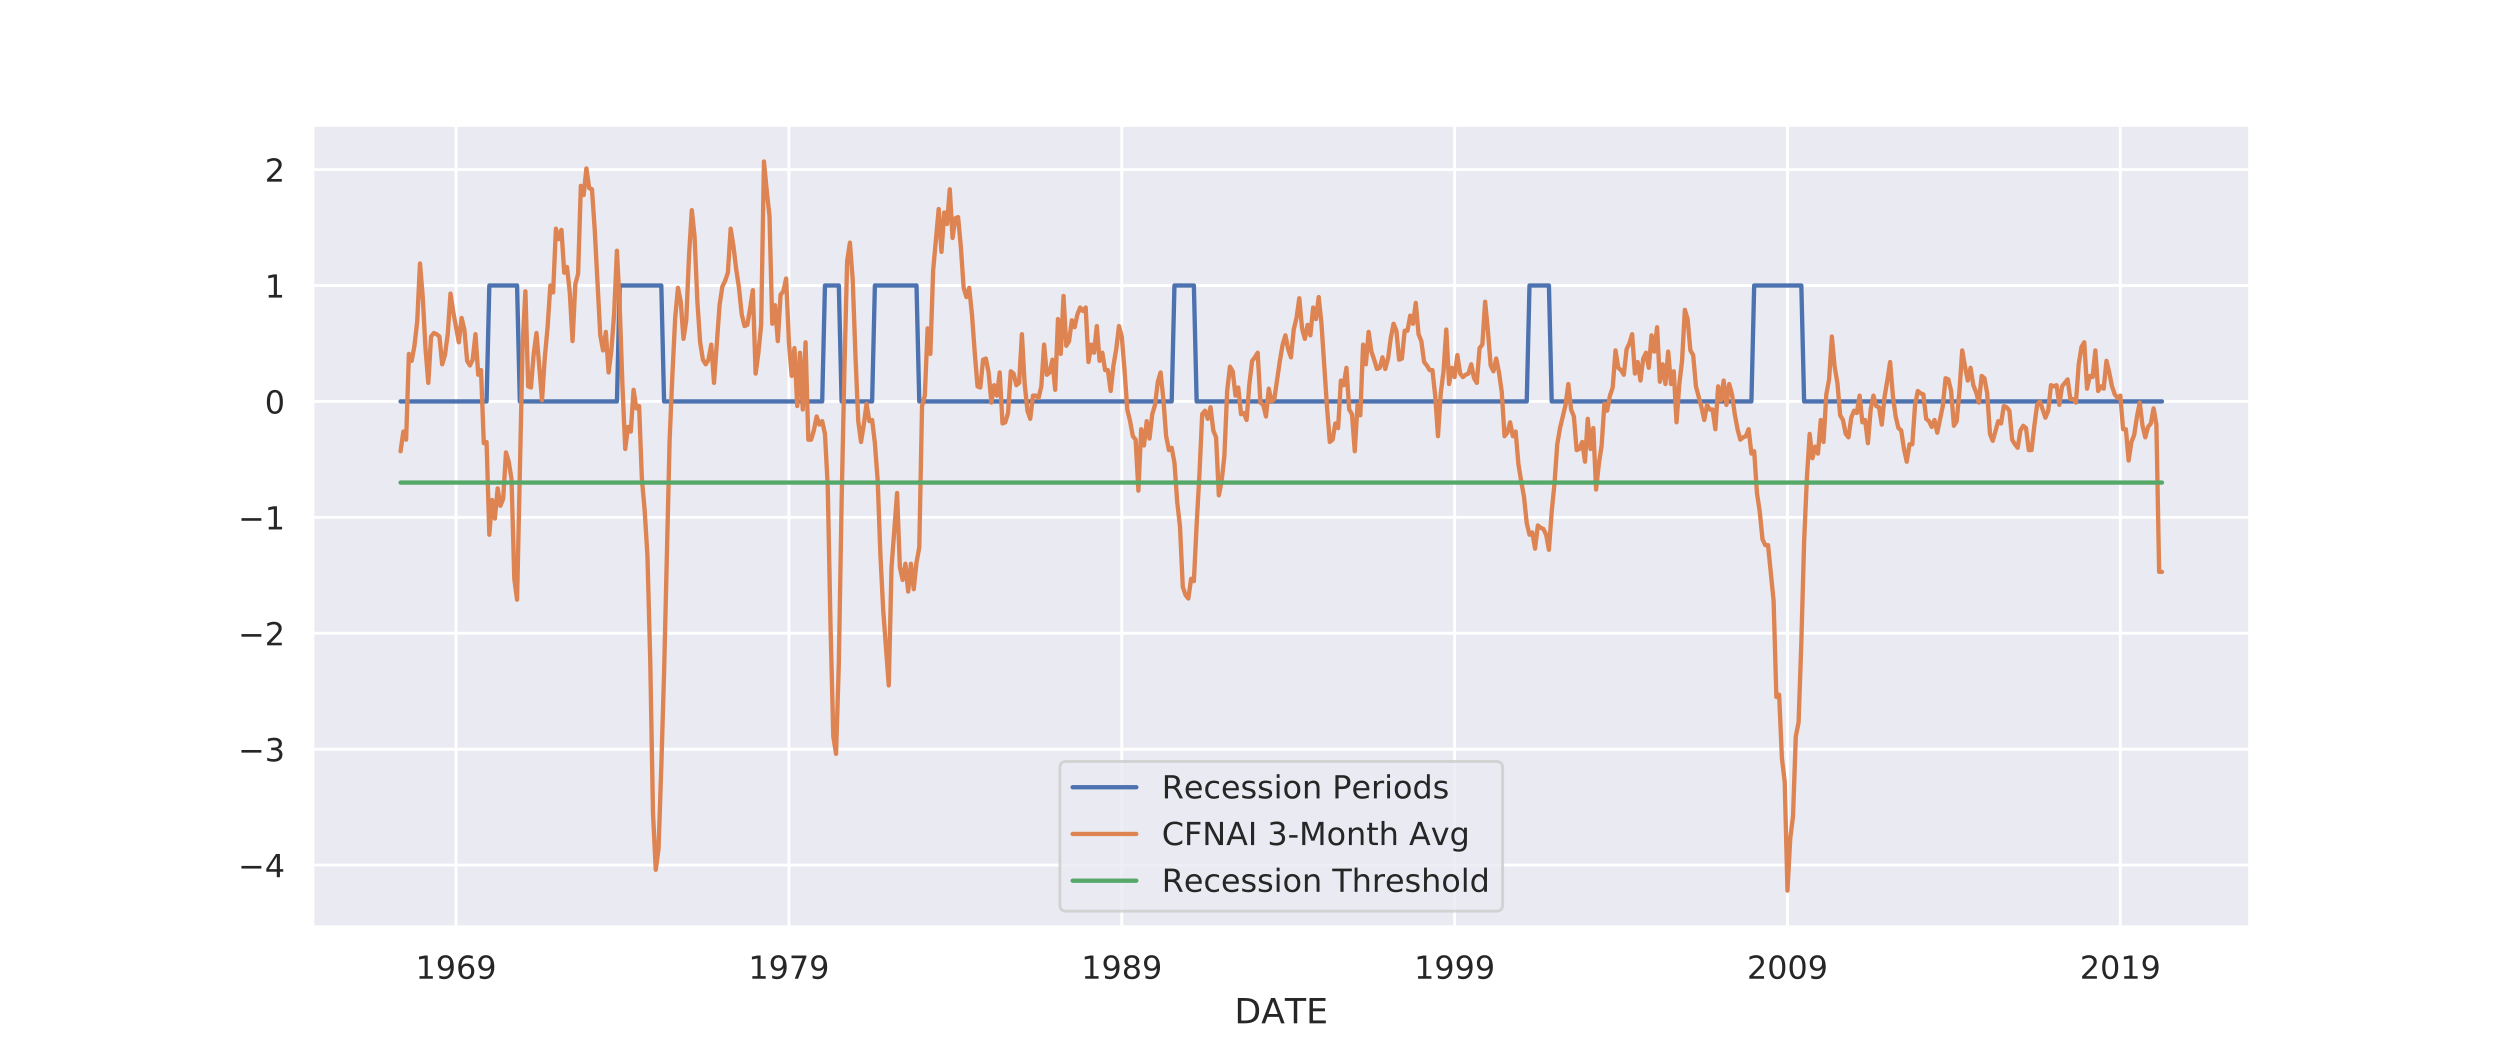 <?xml version="1.0" encoding="utf-8" standalone="no"?>
<!DOCTYPE svg PUBLIC "-//W3C//DTD SVG 1.1//EN"
  "http://www.w3.org/Graphics/SVG/1.1/DTD/svg11.dtd">
<!-- Created with matplotlib (https://matplotlib.org/) -->
<svg height="360pt" version="1.1" viewBox="0 0 864 360" width="864pt" xmlns="http://www.w3.org/2000/svg" xmlns:xlink="http://www.w3.org/1999/xlink">
 <defs>
  <style type="text/css">
*{stroke-linecap:butt;stroke-linejoin:round;}
  </style>
 </defs>
 <g id="figure_1">
  <g id="patch_1">
   <path d="M 0 360 
L 864 360 
L 864 0 
L 0 0 
z
" style="fill:#ffffff;"/>
  </g>
  <g id="axes_1">
   <g id="patch_2">
    <path d="M 108 320.4 
L 777.6 320.4 
L 777.6 43.2 
L 108 43.2 
z
" style="fill:#eaeaf2;"/>
   </g>
   <g id="matplotlib.axis_1">
    <g id="xtick_1">
     <g id="line2d_1">
      <path clip-path="url(#pbc4cfde8ee)" d="M 157.609 320.4 
L 157.609 43.2 
" style="fill:none;stroke:#ffffff;stroke-linecap:round;"/>
     </g>
     <g id="text_1">
      <!-- 1969 -->
      <defs>
       <path d="M 12.406 8.297 
L 28.516 8.297 
L 28.516 63.922 
L 10.984 60.406 
L 10.984 69.391 
L 28.422 72.906 
L 38.281 72.906 
L 38.281 8.297 
L 54.391 8.297 
L 54.391 0 
L 12.406 0 
z
" id="DejaVuSans-49"/>
       <path d="M 10.984 1.516 
L 10.984 10.5 
Q 14.703 8.734 18.5 7.812 
Q 22.312 6.891 25.984 6.891 
Q 35.75 6.891 40.891 13.453 
Q 46.047 20.016 46.781 33.406 
Q 43.953 29.203 39.594 26.953 
Q 35.25 24.703 29.984 24.703 
Q 19.047 24.703 12.672 31.312 
Q 6.297 37.938 6.297 49.422 
Q 6.297 60.641 12.938 67.422 
Q 19.578 74.219 30.609 74.219 
Q 43.266 74.219 49.922 64.516 
Q 56.594 54.828 56.594 36.375 
Q 56.594 19.141 48.406 8.859 
Q 40.234 -1.422 26.422 -1.422 
Q 22.703 -1.422 18.891 -0.688 
Q 15.094 0.047 10.984 1.516 
z
M 30.609 32.422 
Q 37.25 32.422 41.125 36.953 
Q 45.016 41.5 45.016 49.422 
Q 45.016 57.281 41.125 61.844 
Q 37.25 66.406 30.609 66.406 
Q 23.969 66.406 20.094 61.844 
Q 16.219 57.281 16.219 49.422 
Q 16.219 41.5 20.094 36.953 
Q 23.969 32.422 30.609 32.422 
z
" id="DejaVuSans-57"/>
       <path d="M 33.016 40.375 
Q 26.375 40.375 22.484 35.828 
Q 18.609 31.297 18.609 23.391 
Q 18.609 15.531 22.484 10.953 
Q 26.375 6.391 33.016 6.391 
Q 39.656 6.391 43.531 10.953 
Q 47.406 15.531 47.406 23.391 
Q 47.406 31.297 43.531 35.828 
Q 39.656 40.375 33.016 40.375 
z
M 52.594 71.297 
L 52.594 62.312 
Q 48.875 64.062 45.094 64.984 
Q 41.312 65.922 37.594 65.922 
Q 27.828 65.922 22.672 59.328 
Q 17.531 52.734 16.797 39.406 
Q 19.672 43.656 24.016 45.922 
Q 28.375 48.188 33.594 48.188 
Q 44.578 48.188 50.953 41.516 
Q 57.328 34.859 57.328 23.391 
Q 57.328 12.156 50.688 5.359 
Q 44.047 -1.422 33.016 -1.422 
Q 20.359 -1.422 13.672 8.266 
Q 6.984 17.969 6.984 36.375 
Q 6.984 53.656 15.188 63.938 
Q 23.391 74.219 37.203 74.219 
Q 40.922 74.219 44.703 73.484 
Q 48.484 72.75 52.594 71.297 
z
" id="DejaVuSans-54"/>
      </defs>
      <g style="fill:#262626;" transform="translate(143.611 338.258)scale(0.11 -0.11)">
       <use xlink:href="#DejaVuSans-49"/>
       <use x="63.623" xlink:href="#DejaVuSans-57"/>
       <use x="127.246" xlink:href="#DejaVuSans-54"/>
       <use x="190.869" xlink:href="#DejaVuSans-57"/>
      </g>
     </g>
    </g>
    <g id="xtick_2">
     <g id="line2d_2">
      <path clip-path="url(#pbc4cfde8ee)" d="M 272.644 320.4 
L 272.644 43.2 
" style="fill:none;stroke:#ffffff;stroke-linecap:round;"/>
     </g>
     <g id="text_2">
      <!-- 1979 -->
      <defs>
       <path d="M 8.203 72.906 
L 55.078 72.906 
L 55.078 68.703 
L 28.609 0 
L 18.312 0 
L 43.219 64.594 
L 8.203 64.594 
z
" id="DejaVuSans-55"/>
      </defs>
      <g style="fill:#262626;" transform="translate(258.646 338.258)scale(0.11 -0.11)">
       <use xlink:href="#DejaVuSans-49"/>
       <use x="63.623" xlink:href="#DejaVuSans-57"/>
       <use x="127.246" xlink:href="#DejaVuSans-55"/>
       <use x="190.869" xlink:href="#DejaVuSans-57"/>
      </g>
     </g>
    </g>
    <g id="xtick_3">
     <g id="line2d_3">
      <path clip-path="url(#pbc4cfde8ee)" d="M 387.679 320.4 
L 387.679 43.2 
" style="fill:none;stroke:#ffffff;stroke-linecap:round;"/>
     </g>
     <g id="text_3">
      <!-- 1989 -->
      <defs>
       <path d="M 31.781 34.625 
Q 24.75 34.625 20.719 30.859 
Q 16.703 27.094 16.703 20.516 
Q 16.703 13.922 20.719 10.156 
Q 24.75 6.391 31.781 6.391 
Q 38.812 6.391 42.859 10.172 
Q 46.922 13.969 46.922 20.516 
Q 46.922 27.094 42.891 30.859 
Q 38.875 34.625 31.781 34.625 
z
M 21.922 38.812 
Q 15.578 40.375 12.031 44.719 
Q 8.5 49.078 8.5 55.328 
Q 8.5 64.062 14.719 69.141 
Q 20.953 74.219 31.781 74.219 
Q 42.672 74.219 48.875 69.141 
Q 55.078 64.062 55.078 55.328 
Q 55.078 49.078 51.531 44.719 
Q 48 40.375 41.703 38.812 
Q 48.828 37.156 52.797 32.312 
Q 56.781 27.484 56.781 20.516 
Q 56.781 9.906 50.312 4.234 
Q 43.844 -1.422 31.781 -1.422 
Q 19.734 -1.422 13.25 4.234 
Q 6.781 9.906 6.781 20.516 
Q 6.781 27.484 10.781 32.312 
Q 14.797 37.156 21.922 38.812 
z
M 18.312 54.391 
Q 18.312 48.734 21.844 45.562 
Q 25.391 42.391 31.781 42.391 
Q 38.141 42.391 41.719 45.562 
Q 45.312 48.734 45.312 54.391 
Q 45.312 60.062 41.719 63.234 
Q 38.141 66.406 31.781 66.406 
Q 25.391 66.406 21.844 63.234 
Q 18.312 60.062 18.312 54.391 
z
" id="DejaVuSans-56"/>
      </defs>
      <g style="fill:#262626;" transform="translate(373.682 338.258)scale(0.11 -0.11)">
       <use xlink:href="#DejaVuSans-49"/>
       <use x="63.623" xlink:href="#DejaVuSans-57"/>
       <use x="127.246" xlink:href="#DejaVuSans-56"/>
       <use x="190.869" xlink:href="#DejaVuSans-57"/>
      </g>
     </g>
    </g>
    <g id="xtick_4">
     <g id="line2d_4">
      <path clip-path="url(#pbc4cfde8ee)" d="M 502.714 320.4 
L 502.714 43.2 
" style="fill:none;stroke:#ffffff;stroke-linecap:round;"/>
     </g>
     <g id="text_4">
      <!-- 1999 -->
      <g style="fill:#262626;" transform="translate(488.717 338.258)scale(0.11 -0.11)">
       <use xlink:href="#DejaVuSans-49"/>
       <use x="63.623" xlink:href="#DejaVuSans-57"/>
       <use x="127.246" xlink:href="#DejaVuSans-57"/>
       <use x="190.869" xlink:href="#DejaVuSans-57"/>
      </g>
     </g>
    </g>
    <g id="xtick_5">
     <g id="line2d_5">
      <path clip-path="url(#pbc4cfde8ee)" d="M 617.749 320.4 
L 617.749 43.2 
" style="fill:none;stroke:#ffffff;stroke-linecap:round;"/>
     </g>
     <g id="text_5">
      <!-- 2009 -->
      <defs>
       <path d="M 19.188 8.297 
L 53.609 8.297 
L 53.609 0 
L 7.328 0 
L 7.328 8.297 
Q 12.938 14.109 22.625 23.891 
Q 32.328 33.688 34.812 36.531 
Q 39.547 41.844 41.422 45.531 
Q 43.312 49.219 43.312 52.781 
Q 43.312 58.594 39.234 62.25 
Q 35.156 65.922 28.609 65.922 
Q 23.969 65.922 18.812 64.312 
Q 13.672 62.703 7.812 59.422 
L 7.812 69.391 
Q 13.766 71.781 18.938 73 
Q 24.125 74.219 28.422 74.219 
Q 39.75 74.219 46.484 68.547 
Q 53.219 62.891 53.219 53.422 
Q 53.219 48.922 51.531 44.891 
Q 49.859 40.875 45.406 35.406 
Q 44.188 33.984 37.641 27.219 
Q 31.109 20.453 19.188 8.297 
z
" id="DejaVuSans-50"/>
       <path d="M 31.781 66.406 
Q 24.172 66.406 20.328 58.906 
Q 16.5 51.422 16.5 36.375 
Q 16.5 21.391 20.328 13.891 
Q 24.172 6.391 31.781 6.391 
Q 39.453 6.391 43.281 13.891 
Q 47.125 21.391 47.125 36.375 
Q 47.125 51.422 43.281 58.906 
Q 39.453 66.406 31.781 66.406 
z
M 31.781 74.219 
Q 44.047 74.219 50.516 64.516 
Q 56.984 54.828 56.984 36.375 
Q 56.984 17.969 50.516 8.266 
Q 44.047 -1.422 31.781 -1.422 
Q 19.531 -1.422 13.062 8.266 
Q 6.594 17.969 6.594 36.375 
Q 6.594 54.828 13.062 64.516 
Q 19.531 74.219 31.781 74.219 
z
" id="DejaVuSans-48"/>
      </defs>
      <g style="fill:#262626;" transform="translate(603.752 338.258)scale(0.11 -0.11)">
       <use xlink:href="#DejaVuSans-50"/>
       <use x="63.623" xlink:href="#DejaVuSans-48"/>
       <use x="127.246" xlink:href="#DejaVuSans-48"/>
       <use x="190.869" xlink:href="#DejaVuSans-57"/>
      </g>
     </g>
    </g>
    <g id="xtick_6">
     <g id="line2d_6">
      <path clip-path="url(#pbc4cfde8ee)" d="M 732.784 320.4 
L 732.784 43.2 
" style="fill:none;stroke:#ffffff;stroke-linecap:round;"/>
     </g>
     <g id="text_6">
      <!-- 2019 -->
      <g style="fill:#262626;" transform="translate(718.787 338.258)scale(0.11 -0.11)">
       <use xlink:href="#DejaVuSans-50"/>
       <use x="63.623" xlink:href="#DejaVuSans-48"/>
       <use x="127.246" xlink:href="#DejaVuSans-49"/>
       <use x="190.869" xlink:href="#DejaVuSans-57"/>
      </g>
     </g>
    </g>
    <g id="xtick_7"/>
    <g id="xtick_8"/>
    <g id="xtick_9"/>
    <g id="xtick_10"/>
    <g id="xtick_11"/>
    <g id="xtick_12"/>
    <g id="xtick_13"/>
    <g id="xtick_14"/>
    <g id="xtick_15"/>
    <g id="xtick_16"/>
    <g id="xtick_17"/>
    <g id="text_7">
     <!-- DATE -->
     <defs>
      <path d="M 19.672 64.797 
L 19.672 8.109 
L 31.594 8.109 
Q 46.688 8.109 53.688 14.938 
Q 60.688 21.781 60.688 36.531 
Q 60.688 51.172 53.688 57.984 
Q 46.688 64.797 31.594 64.797 
z
M 9.812 72.906 
L 30.078 72.906 
Q 51.266 72.906 61.172 64.094 
Q 71.094 55.281 71.094 36.531 
Q 71.094 17.672 61.125 8.828 
Q 51.172 0 30.078 0 
L 9.812 0 
z
" id="DejaVuSans-68"/>
      <path d="M 34.188 63.188 
L 20.797 26.906 
L 47.609 26.906 
z
M 28.609 72.906 
L 39.797 72.906 
L 67.578 0 
L 57.328 0 
L 50.688 18.703 
L 17.828 18.703 
L 11.188 0 
L 0.781 0 
z
" id="DejaVuSans-65"/>
      <path d="M -0.297 72.906 
L 61.375 72.906 
L 61.375 64.594 
L 35.5 64.594 
L 35.5 0 
L 25.594 0 
L 25.594 64.594 
L -0.297 64.594 
z
" id="DejaVuSans-84"/>
      <path d="M 9.812 72.906 
L 55.906 72.906 
L 55.906 64.594 
L 19.672 64.594 
L 19.672 43.016 
L 54.391 43.016 
L 54.391 34.719 
L 19.672 34.719 
L 19.672 8.297 
L 56.781 8.297 
L 56.781 0 
L 9.812 0 
z
" id="DejaVuSans-69"/>
     </defs>
     <g style="fill:#262626;" transform="translate(426.627 353.664)scale(0.12 -0.12)">
      <use xlink:href="#DejaVuSans-68"/>
      <use x="76.986" xlink:href="#DejaVuSans-65"/>
      <use x="145.285" xlink:href="#DejaVuSans-84"/>
      <use x="206.369" xlink:href="#DejaVuSans-69"/>
     </g>
    </g>
   </g>
   <g id="matplotlib.axis_2">
    <g id="ytick_1">
     <g id="line2d_7">
      <path clip-path="url(#pbc4cfde8ee)" d="M 108 298.986 
L 777.6 298.986 
" style="fill:none;stroke:#ffffff;stroke-linecap:round;"/>
     </g>
     <g id="text_8">
      <!-- −4 -->
      <defs>
       <path d="M 10.594 35.5 
L 73.188 35.5 
L 73.188 27.203 
L 10.594 27.203 
z
" id="DejaVuSans-8722"/>
       <path d="M 37.797 64.312 
L 12.891 25.391 
L 37.797 25.391 
z
M 35.203 72.906 
L 47.609 72.906 
L 47.609 25.391 
L 58.016 25.391 
L 58.016 17.188 
L 47.609 17.188 
L 47.609 0 
L 37.797 0 
L 37.797 17.188 
L 4.891 17.188 
L 4.891 26.703 
z
" id="DejaVuSans-52"/>
      </defs>
      <g style="fill:#262626;" transform="translate(82.284 303.165)scale(0.11 -0.11)">
       <use xlink:href="#DejaVuSans-8722"/>
       <use x="83.789" xlink:href="#DejaVuSans-52"/>
      </g>
     </g>
    </g>
    <g id="ytick_2">
     <g id="line2d_8">
      <path clip-path="url(#pbc4cfde8ee)" d="M 108 258.922 
L 777.6 258.922 
" style="fill:none;stroke:#ffffff;stroke-linecap:round;"/>
     </g>
     <g id="text_9">
      <!-- −3 -->
      <defs>
       <path d="M 40.578 39.312 
Q 47.656 37.797 51.625 33 
Q 55.609 28.219 55.609 21.188 
Q 55.609 10.406 48.188 4.484 
Q 40.766 -1.422 27.094 -1.422 
Q 22.516 -1.422 17.656 -0.516 
Q 12.797 0.391 7.625 2.203 
L 7.625 11.719 
Q 11.719 9.328 16.594 8.109 
Q 21.484 6.891 26.812 6.891 
Q 36.078 6.891 40.938 10.547 
Q 45.797 14.203 45.797 21.188 
Q 45.797 27.641 41.281 31.266 
Q 36.766 34.906 28.719 34.906 
L 20.219 34.906 
L 20.219 43.016 
L 29.109 43.016 
Q 36.375 43.016 40.234 45.922 
Q 44.094 48.828 44.094 54.297 
Q 44.094 59.906 40.109 62.906 
Q 36.141 65.922 28.719 65.922 
Q 24.656 65.922 20.016 65.031 
Q 15.375 64.156 9.812 62.312 
L 9.812 71.094 
Q 15.438 72.656 20.344 73.438 
Q 25.25 74.219 29.594 74.219 
Q 40.828 74.219 47.359 69.109 
Q 53.906 64.016 53.906 55.328 
Q 53.906 49.266 50.438 45.094 
Q 46.969 40.922 40.578 39.312 
z
" id="DejaVuSans-51"/>
      </defs>
      <g style="fill:#262626;" transform="translate(82.284 263.102)scale(0.11 -0.11)">
       <use xlink:href="#DejaVuSans-8722"/>
       <use x="83.789" xlink:href="#DejaVuSans-51"/>
      </g>
     </g>
    </g>
    <g id="ytick_3">
     <g id="line2d_9">
      <path clip-path="url(#pbc4cfde8ee)" d="M 108 218.859 
L 777.6 218.859 
" style="fill:none;stroke:#ffffff;stroke-linecap:round;"/>
     </g>
     <g id="text_10">
      <!-- −2 -->
      <g style="fill:#262626;" transform="translate(82.284 223.038)scale(0.11 -0.11)">
       <use xlink:href="#DejaVuSans-8722"/>
       <use x="83.789" xlink:href="#DejaVuSans-50"/>
      </g>
     </g>
    </g>
    <g id="ytick_4">
     <g id="line2d_10">
      <path clip-path="url(#pbc4cfde8ee)" d="M 108 178.795 
L 777.6 178.795 
" style="fill:none;stroke:#ffffff;stroke-linecap:round;"/>
     </g>
     <g id="text_11">
      <!-- −1 -->
      <g style="fill:#262626;" transform="translate(82.284 182.974)scale(0.11 -0.11)">
       <use xlink:href="#DejaVuSans-8722"/>
       <use x="83.789" xlink:href="#DejaVuSans-49"/>
      </g>
     </g>
    </g>
    <g id="ytick_5">
     <g id="line2d_11">
      <path clip-path="url(#pbc4cfde8ee)" d="M 108 138.732 
L 777.6 138.732 
" style="fill:none;stroke:#ffffff;stroke-linecap:round;"/>
     </g>
     <g id="text_12">
      <!-- 0 -->
      <g style="fill:#262626;" transform="translate(91.501 142.911)scale(0.11 -0.11)">
       <use xlink:href="#DejaVuSans-48"/>
      </g>
     </g>
    </g>
    <g id="ytick_6">
     <g id="line2d_12">
      <path clip-path="url(#pbc4cfde8ee)" d="M 108 98.668 
L 777.6 98.668 
" style="fill:none;stroke:#ffffff;stroke-linecap:round;"/>
     </g>
     <g id="text_13">
      <!-- 1 -->
      <g style="fill:#262626;" transform="translate(91.501 102.847)scale(0.11 -0.11)">
       <use xlink:href="#DejaVuSans-49"/>
      </g>
     </g>
    </g>
    <g id="ytick_7">
     <g id="line2d_13">
      <path clip-path="url(#pbc4cfde8ee)" d="M 108 58.604 
L 777.6 58.604 
" style="fill:none;stroke:#ffffff;stroke-linecap:round;"/>
     </g>
     <g id="text_14">
      <!-- 2 -->
      <g style="fill:#262626;" transform="translate(91.501 62.784)scale(0.11 -0.11)">
       <use xlink:href="#DejaVuSans-50"/>
      </g>
     </g>
    </g>
   </g>
   <g id="line2d_14">
    <path clip-path="url(#pbc4cfde8ee)" d="M 138.436 138.732 
L 168.154 138.732 
L 169.112 98.668 
L 178.699 98.668 
L 179.657 138.732 
L 213.209 138.732 
L 214.168 98.668 
L 228.547 98.668 
L 229.506 138.732 
L 284.147 138.732 
L 285.106 98.668 
L 289.899 98.668 
L 290.858 138.732 
L 301.403 138.732 
L 302.361 98.668 
L 316.741 98.668 
L 317.699 138.732 
L 404.934 138.732 
L 405.893 98.668 
L 412.603 98.668 
L 413.562 138.732 
L 527.638 138.732 
L 528.597 98.668 
L 535.307 98.668 
L 536.266 138.732 
L 605.287 138.732 
L 606.246 98.668 
L 622.542 98.668 
L 623.501 138.732 
L 747.164 138.732 
L 747.164 138.732 
" style="fill:none;stroke:#4c72b0;stroke-linecap:round;stroke-width:1.5;"/>
   </g>
   <g id="line2d_15">
    <path clip-path="url(#pbc4cfde8ee)" d="M 138.436 155.959 
L 139.395 149.148 
L 140.354 151.953 
L 141.312 122.306 
L 142.271 124.709 
L 143.229 119.501 
L 144.188 111.088 
L 145.147 91.056 
L 146.105 102.674 
L 147.064 120.703 
L 148.023 132.321 
L 148.981 116.296 
L 149.94 115.094 
L 150.898 115.495 
L 151.857 116.296 
L 152.816 125.911 
L 153.774 122.706 
L 154.733 115.495 
L 155.692 101.472 
L 156.65 107.883 
L 158.568 118.299 
L 159.526 109.886 
L 160.485 113.892 
L 161.443 124.709 
L 162.402 126.312 
L 163.361 124.309 
L 164.319 115.495 
L 165.278 129.517 
L 166.237 127.914 
L 167.195 153.155 
L 168.154 152.754 
L 169.112 184.805 
L 170.071 172.786 
L 171.03 179.196 
L 171.988 168.779 
L 172.947 174.789 
L 173.906 172.385 
L 174.864 156.36 
L 175.823 159.565 
L 176.781 165.574 
L 177.74 200.029 
L 178.699 207.24 
L 180.616 119.1 
L 181.575 100.671 
L 182.533 133.523 
L 183.492 133.924 
L 184.45 122.306 
L 185.409 115.094 
L 187.326 138.331 
L 188.285 123.507 
L 189.244 113.091 
L 190.202 98.668 
L 191.161 101.072 
L 192.119 79.037 
L 193.078 82.643 
L 194.037 79.438 
L 194.995 94.261 
L 195.954 92.258 
L 196.913 101.072 
L 197.871 117.899 
L 198.83 98.267 
L 199.788 94.662 
L 200.747 64.213 
L 201.706 67.418 
L 202.664 58.204 
L 203.623 65.015 
L 204.582 65.415 
L 205.54 79.438 
L 207.457 115.895 
L 208.416 121.104 
L 209.375 114.693 
L 210.333 128.716 
L 211.292 121.104 
L 212.251 108.283 
L 213.209 86.649 
L 214.168 105.879 
L 215.126 133.523 
L 216.085 155.158 
L 217.044 147.546 
L 218.002 149.148 
L 218.961 134.725 
L 219.92 141.135 
L 220.878 140.334 
L 221.837 165.574 
L 222.795 176.391 
L 223.754 192.016 
L 224.713 227.673 
L 225.671 280.957 
L 226.63 300.589 
L 227.589 293.377 
L 228.547 264.932 
L 229.506 232.48 
L 231.423 151.953 
L 232.382 129.517 
L 233.34 109.886 
L 234.299 99.469 
L 235.258 104.277 
L 236.216 117.097 
L 237.175 110.687 
L 238.133 88.252 
L 239.092 72.627 
L 240.051 81.841 
L 241.009 104.277 
L 241.968 118.299 
L 242.927 124.309 
L 243.885 125.911 
L 244.844 124.309 
L 245.802 119.1 
L 246.761 132.321 
L 248.678 105.479 
L 249.637 99.069 
L 250.596 97.066 
L 251.554 94.261 
L 252.513 79.037 
L 253.471 85.046 
L 254.43 93.059 
L 255.389 99.469 
L 256.347 108.684 
L 257.306 112.69 
L 258.265 112.29 
L 259.223 106.681 
L 260.182 100.271 
L 261.14 129.116 
L 262.099 121.905 
L 263.058 112.29 
L 264.016 55.8 
L 264.975 65.816 
L 265.934 74.63 
L 266.892 111.889 
L 267.851 105.479 
L 268.809 117.899 
L 269.768 101.873 
L 270.727 100.671 
L 271.685 96.264 
L 272.644 118.299 
L 273.603 129.918 
L 274.561 120.302 
L 275.52 140.334 
L 276.478 121.905 
L 277.437 141.536 
L 278.396 118.299 
L 279.354 151.953 
L 280.313 151.953 
L 281.272 148.748 
L 282.23 143.94 
L 283.189 146.744 
L 284.147 145.542 
L 285.106 149.949 
L 286.065 167.978 
L 287.023 216.054 
L 287.982 254.515 
L 288.941 260.525 
L 289.899 229.275 
L 290.858 173.587 
L 291.816 127.914 
L 292.775 90.255 
L 293.734 83.845 
L 294.692 96.665 
L 295.651 123.107 
L 296.61 145.542 
L 297.568 152.754 
L 298.527 146.744 
L 299.485 139.533 
L 300.444 145.542 
L 301.403 145.142 
L 302.361 153.155 
L 303.32 165.975 
L 304.279 192.016 
L 305.237 210.846 
L 307.154 236.887 
L 308.113 196.023 
L 310.03 170.382 
L 310.989 196.023 
L 311.948 200.43 
L 312.906 194.821 
L 313.865 204.436 
L 314.823 194.821 
L 315.782 203.635 
L 316.741 194.42 
L 317.699 189.212 
L 318.658 140.334 
L 319.617 136.728 
L 320.575 113.492 
L 321.534 122.306 
L 322.492 93.46 
L 324.41 72.226 
L 325.368 87.05 
L 326.327 73.428 
L 327.286 77.434 
L 328.244 65.415 
L 329.203 82.242 
L 330.161 75.431 
L 331.12 75.031 
L 332.079 85.447 
L 333.037 99.469 
L 333.996 102.674 
L 334.955 99.469 
L 335.913 108.684 
L 336.872 121.905 
L 337.83 133.523 
L 338.789 133.924 
L 339.748 124.309 
L 340.706 123.908 
L 341.665 128.716 
L 342.624 139.132 
L 343.582 133.123 
L 344.541 136.728 
L 345.499 128.716 
L 346.458 146.344 
L 347.417 145.943 
L 348.375 142.738 
L 349.334 128.315 
L 350.293 129.116 
L 351.251 133.123 
L 352.21 132.321 
L 353.169 115.495 
L 354.127 132.722 
L 355.086 141.937 
L 356.044 144.741 
L 357.003 136.728 
L 357.962 136.728 
L 358.92 137.53 
L 359.879 133.523 
L 360.838 119.1 
L 361.796 129.517 
L 362.755 128.716 
L 363.713 124.309 
L 364.672 134.725 
L 365.631 110.286 
L 366.589 122.306 
L 367.548 102.274 
L 368.507 119.501 
L 369.465 117.899 
L 370.424 110.687 
L 371.382 113.091 
L 372.341 108.684 
L 373.3 106.28 
L 374.258 107.482 
L 375.217 106.28 
L 376.176 125.11 
L 377.134 119.1 
L 378.093 121.905 
L 379.051 112.69 
L 380.01 124.709 
L 380.969 121.905 
L 381.927 127.914 
L 382.886 127.914 
L 383.845 135.126 
L 384.803 126.312 
L 385.762 120.703 
L 386.72 112.69 
L 387.679 116.296 
L 388.638 127.914 
L 389.596 141.536 
L 390.555 145.542 
L 391.514 150.751 
L 392.472 151.953 
L 393.431 169.581 
L 394.389 148.347 
L 395.348 153.956 
L 396.307 145.542 
L 397.265 151.552 
L 398.224 143.139 
L 399.183 139.934 
L 400.141 131.921 
L 401.1 128.716 
L 402.058 137.93 
L 403.017 150.751 
L 403.976 155.558 
L 404.934 154.757 
L 405.893 159.965 
L 406.852 173.587 
L 407.81 182 
L 408.769 202.833 
L 409.727 205.638 
L 410.686 206.84 
L 411.645 200.029 
L 412.603 200.83 
L 413.562 181.199 
L 414.521 163.972 
L 415.479 143.139 
L 416.438 141.937 
L 417.396 144.741 
L 418.355 140.735 
L 419.314 148.748 
L 420.272 151.151 
L 421.231 171.183 
L 422.19 166.376 
L 423.148 157.562 
L 424.107 135.126 
L 425.065 126.713 
L 426.024 128.315 
L 426.983 136.728 
L 427.941 133.924 
L 428.9 143.139 
L 429.859 142.738 
L 430.817 145.142 
L 431.776 132.722 
L 432.734 124.709 
L 433.693 123.507 
L 434.652 121.905 
L 435.61 139.132 
L 436.569 139.934 
L 437.528 143.94 
L 438.486 134.325 
L 439.445 138.732 
L 440.403 137.93 
L 442.321 124.709 
L 443.279 119.1 
L 444.238 115.895 
L 445.197 120.703 
L 446.155 123.507 
L 447.114 113.892 
L 448.072 109.886 
L 449.031 103.075 
L 449.99 113.492 
L 450.948 117.097 
L 451.907 112.29 
L 452.866 115.895 
L 453.824 106.28 
L 454.783 110.286 
L 455.741 102.674 
L 456.7 111.889 
L 458.617 140.735 
L 459.576 152.754 
L 460.535 151.953 
L 461.493 146.344 
L 462.452 147.946 
L 463.41 131.52 
L 464.369 133.123 
L 465.328 127.113 
L 466.286 141.536 
L 467.245 143.139 
L 468.204 155.959 
L 469.162 139.934 
L 470.121 143.539 
L 471.079 119.1 
L 472.038 125.911 
L 472.997 114.693 
L 473.955 121.504 
L 474.914 124.309 
L 475.873 127.514 
L 476.831 127.113 
L 477.79 123.507 
L 478.748 127.514 
L 479.707 123.908 
L 480.666 116.697 
L 481.624 111.889 
L 482.583 114.293 
L 483.542 124.309 
L 484.5 123.908 
L 485.459 114.293 
L 486.417 114.293 
L 487.376 109.085 
L 488.335 111.889 
L 489.293 104.678 
L 490.252 115.495 
L 491.211 117.899 
L 492.169 125.11 
L 493.128 126.312 
L 494.086 127.914 
L 495.045 127.914 
L 496.004 136.728 
L 496.962 150.751 
L 497.921 135.927 
L 498.88 128.315 
L 499.838 113.892 
L 500.797 132.722 
L 501.755 127.113 
L 502.714 130.318 
L 503.673 122.706 
L 504.631 129.116 
L 505.59 130.318 
L 506.549 129.517 
L 507.507 129.116 
L 508.466 125.911 
L 509.424 130.719 
L 510.383 132.321 
L 511.342 120.302 
L 512.3 119.1 
L 513.259 104.277 
L 514.218 114.293 
L 515.176 126.312 
L 516.135 128.315 
L 517.093 123.908 
L 518.052 128.716 
L 519.011 135.527 
L 519.969 150.751 
L 520.928 149.549 
L 521.887 145.943 
L 522.845 150.751 
L 523.804 149.148 
L 524.762 160.366 
L 525.721 166.376 
L 526.68 171.584 
L 527.638 180.798 
L 528.597 184.805 
L 529.556 184.003 
L 530.514 189.612 
L 531.473 181.6 
L 532.431 182.401 
L 533.39 182.802 
L 534.349 184.805 
L 535.307 190.013 
L 536.266 176.792 
L 537.225 167.177 
L 538.183 153.555 
L 539.142 147.946 
L 541.059 139.934 
L 542.018 132.722 
L 542.976 141.536 
L 543.935 143.94 
L 544.894 155.558 
L 545.852 155.158 
L 546.811 152.754 
L 547.77 159.565 
L 548.728 144.741 
L 549.687 155.158 
L 550.645 147.946 
L 551.604 169.18 
L 552.563 160.366 
L 553.521 153.956 
L 554.48 139.533 
L 555.439 141.937 
L 556.397 136.728 
L 557.356 133.924 
L 558.314 121.104 
L 559.273 127.113 
L 560.232 127.914 
L 561.19 129.517 
L 562.149 120.703 
L 563.108 118.7 
L 564.066 115.495 
L 565.025 129.116 
L 565.983 125.11 
L 566.942 131.52 
L 567.901 123.908 
L 568.859 121.905 
L 569.818 127.113 
L 570.777 115.895 
L 571.735 121.504 
L 572.694 113.091 
L 573.652 131.921 
L 574.611 125.911 
L 575.57 132.722 
L 576.528 121.504 
L 577.487 132.722 
L 578.446 128.315 
L 579.404 145.943 
L 580.363 132.722 
L 581.321 124.709 
L 582.28 107.081 
L 583.239 110.286 
L 584.197 121.104 
L 585.156 122.706 
L 586.115 133.523 
L 588.032 140.735 
L 588.99 145.142 
L 589.949 139.934 
L 590.908 141.536 
L 591.866 141.536 
L 592.825 148.347 
L 593.784 133.523 
L 594.742 138.331 
L 595.701 131.52 
L 596.659 139.934 
L 597.618 132.722 
L 598.577 136.328 
L 599.535 143.139 
L 600.494 148.347 
L 601.453 151.953 
L 602.411 151.151 
L 603.37 150.751 
L 604.328 148.347 
L 605.287 156.76 
L 606.246 155.959 
L 607.204 170.382 
L 608.163 176.792 
L 609.122 186.407 
L 610.08 188.41 
L 611.039 188.41 
L 612.956 207.641 
L 613.915 240.894 
L 614.873 240.093 
L 615.832 262.128 
L 616.791 270.14 
L 617.749 307.8 
L 618.708 289.771 
L 619.666 282.159 
L 620.625 254.515 
L 621.584 249.708 
L 622.542 222.064 
L 623.501 187.209 
L 624.46 165.174 
L 625.418 149.949 
L 626.377 158.363 
L 627.335 154.356 
L 628.294 156.76 
L 629.253 145.142 
L 630.211 152.754 
L 631.17 136.328 
L 632.129 131.12 
L 633.087 116.296 
L 634.046 126.713 
L 635.004 132.321 
L 635.963 143.539 
L 636.922 145.142 
L 637.88 149.949 
L 638.839 151.151 
L 639.798 144.341 
L 640.756 141.937 
L 641.715 142.738 
L 642.673 136.728 
L 643.632 145.943 
L 644.591 145.142 
L 645.549 153.155 
L 646.508 141.536 
L 647.467 136.728 
L 648.425 140.334 
L 649.384 140.735 
L 650.342 146.744 
L 651.301 137.129 
L 652.26 131.52 
L 653.218 125.11 
L 654.177 136.728 
L 655.136 143.94 
L 656.094 147.946 
L 657.053 148.748 
L 658.011 155.158 
L 658.97 159.565 
L 659.929 153.555 
L 660.887 153.555 
L 661.846 139.934 
L 662.805 135.126 
L 663.763 135.927 
L 664.722 136.328 
L 665.68 144.741 
L 666.639 145.542 
L 667.598 147.546 
L 668.556 145.142 
L 669.515 149.549 
L 671.432 140.334 
L 672.391 130.719 
L 673.349 131.12 
L 674.308 135.126 
L 675.267 147.145 
L 676.225 145.542 
L 677.184 135.126 
L 678.143 121.104 
L 679.101 126.713 
L 680.06 131.52 
L 681.018 127.113 
L 681.977 133.123 
L 682.936 135.527 
L 683.894 139.132 
L 684.853 129.918 
L 685.812 130.719 
L 686.77 135.927 
L 687.729 149.949 
L 688.687 152.353 
L 690.605 145.542 
L 691.563 146.344 
L 692.522 140.334 
L 693.481 140.735 
L 694.439 141.937 
L 695.398 151.953 
L 696.356 153.555 
L 697.315 154.757 
L 698.274 148.748 
L 699.232 147.145 
L 700.191 147.946 
L 701.15 155.558 
L 702.108 155.558 
L 703.067 147.145 
L 704.025 139.934 
L 704.984 138.732 
L 706.901 144.341 
L 707.86 141.937 
L 708.819 133.123 
L 709.777 133.523 
L 710.736 133.123 
L 711.694 139.934 
L 712.653 133.523 
L 714.57 131.12 
L 715.529 137.93 
L 716.488 137.93 
L 717.446 139.132 
L 718.405 125.911 
L 719.363 119.902 
L 720.322 118.299 
L 721.281 134.325 
L 722.239 129.918 
L 723.198 130.318 
L 724.157 121.104 
L 725.115 135.126 
L 726.074 133.523 
L 727.032 134.325 
L 727.991 124.709 
L 728.95 128.716 
L 729.908 133.523 
L 730.867 136.328 
L 731.826 137.53 
L 732.784 136.728 
L 733.743 148.347 
L 734.702 148.347 
L 735.66 159.164 
L 736.619 152.754 
L 737.577 150.35 
L 738.536 143.94 
L 739.495 139.132 
L 740.453 147.145 
L 741.412 151.151 
L 742.371 147.546 
L 743.329 146.344 
L 744.288 141.135 
L 745.246 146.744 
L 746.205 197.625 
L 747.164 197.625 
L 747.164 197.625 
" style="fill:none;stroke:#dd8452;stroke-linecap:round;stroke-width:1.5;"/>
   </g>
   <g id="line2d_16">
    <path clip-path="url(#pbc4cfde8ee)" d="M 138.436 166.776 
L 747.164 166.776 
L 747.164 166.776 
" style="fill:none;stroke:#55a868;stroke-linecap:round;stroke-width:1.5;"/>
   </g>
   <g id="patch_3">
    <path d="M 108 320.4 
L 108 43.2 
" style="fill:none;stroke:#ffffff;stroke-linecap:square;stroke-linejoin:miter;stroke-width:1.25;"/>
   </g>
   <g id="patch_4">
    <path d="M 777.6 320.4 
L 777.6 43.2 
" style="fill:none;stroke:#ffffff;stroke-linecap:square;stroke-linejoin:miter;stroke-width:1.25;"/>
   </g>
   <g id="patch_5">
    <path d="M 108 320.4 
L 777.6 320.4 
" style="fill:none;stroke:#ffffff;stroke-linecap:square;stroke-linejoin:miter;stroke-width:1.25;"/>
   </g>
   <g id="patch_6">
    <path d="M 108 43.2 
L 777.6 43.2 
" style="fill:none;stroke:#ffffff;stroke-linecap:square;stroke-linejoin:miter;stroke-width:1.25;"/>
   </g>
   <g id="legend_1">
    <g id="patch_7">
     <path d="M 368.508 314.9 
L 517.092 314.9 
Q 519.292 314.9 519.292 312.7 
L 519.292 265.362 
Q 519.292 263.162 517.092 263.162 
L 368.508 263.162 
Q 366.308 263.162 366.308 265.362 
L 366.308 312.7 
Q 366.308 314.9 368.508 314.9 
z
" style="fill:#eaeaf2;opacity:0.8;stroke:#cccccc;stroke-linejoin:miter;"/>
    </g>
    <g id="line2d_17">
     <path d="M 370.708 272.07 
L 392.708 272.07 
" style="fill:none;stroke:#4c72b0;stroke-linecap:round;stroke-width:1.5;"/>
    </g>
    <g id="line2d_18"/>
    <g id="text_15">
     <!-- Recession Periods -->
     <defs>
      <path d="M 44.391 34.188 
Q 47.562 33.109 50.562 29.594 
Q 53.562 26.078 56.594 19.922 
L 66.609 0 
L 56 0 
L 46.688 18.703 
Q 43.062 26.031 39.672 28.422 
Q 36.281 30.812 30.422 30.812 
L 19.672 30.812 
L 19.672 0 
L 9.812 0 
L 9.812 72.906 
L 32.078 72.906 
Q 44.578 72.906 50.734 67.672 
Q 56.891 62.453 56.891 51.906 
Q 56.891 45.016 53.688 40.469 
Q 50.484 35.938 44.391 34.188 
z
M 19.672 64.797 
L 19.672 38.922 
L 32.078 38.922 
Q 39.203 38.922 42.844 42.219 
Q 46.484 45.516 46.484 51.906 
Q 46.484 58.297 42.844 61.547 
Q 39.203 64.797 32.078 64.797 
z
" id="DejaVuSans-82"/>
      <path d="M 56.203 29.594 
L 56.203 25.203 
L 14.891 25.203 
Q 15.484 15.922 20.484 11.062 
Q 25.484 6.203 34.422 6.203 
Q 39.594 6.203 44.453 7.469 
Q 49.312 8.734 54.109 11.281 
L 54.109 2.781 
Q 49.266 0.734 44.188 -0.344 
Q 39.109 -1.422 33.891 -1.422 
Q 20.797 -1.422 13.156 6.188 
Q 5.516 13.812 5.516 26.812 
Q 5.516 40.234 12.766 48.109 
Q 20.016 56 32.328 56 
Q 43.359 56 49.781 48.891 
Q 56.203 41.797 56.203 29.594 
z
M 47.219 32.234 
Q 47.125 39.594 43.094 43.984 
Q 39.062 48.391 32.422 48.391 
Q 24.906 48.391 20.391 44.141 
Q 15.875 39.891 15.188 32.172 
z
" id="DejaVuSans-101"/>
      <path d="M 48.781 52.594 
L 48.781 44.188 
Q 44.969 46.297 41.141 47.344 
Q 37.312 48.391 33.406 48.391 
Q 24.656 48.391 19.812 42.844 
Q 14.984 37.312 14.984 27.297 
Q 14.984 17.281 19.812 11.734 
Q 24.656 6.203 33.406 6.203 
Q 37.312 6.203 41.141 7.25 
Q 44.969 8.297 48.781 10.406 
L 48.781 2.094 
Q 45.016 0.344 40.984 -0.531 
Q 36.969 -1.422 32.422 -1.422 
Q 20.062 -1.422 12.781 6.344 
Q 5.516 14.109 5.516 27.297 
Q 5.516 40.672 12.859 48.328 
Q 20.219 56 33.016 56 
Q 37.156 56 41.109 55.141 
Q 45.062 54.297 48.781 52.594 
z
" id="DejaVuSans-99"/>
      <path d="M 44.281 53.078 
L 44.281 44.578 
Q 40.484 46.531 36.375 47.5 
Q 32.281 48.484 27.875 48.484 
Q 21.188 48.484 17.844 46.438 
Q 14.5 44.391 14.5 40.281 
Q 14.5 37.156 16.891 35.375 
Q 19.281 33.594 26.516 31.984 
L 29.594 31.297 
Q 39.156 29.25 43.188 25.516 
Q 47.219 21.781 47.219 15.094 
Q 47.219 7.469 41.188 3.016 
Q 35.156 -1.422 24.609 -1.422 
Q 20.219 -1.422 15.453 -0.562 
Q 10.688 0.297 5.422 2 
L 5.422 11.281 
Q 10.406 8.688 15.234 7.391 
Q 20.062 6.109 24.812 6.109 
Q 31.156 6.109 34.562 8.281 
Q 37.984 10.453 37.984 14.406 
Q 37.984 18.062 35.516 20.016 
Q 33.062 21.969 24.703 23.781 
L 21.578 24.516 
Q 13.234 26.266 9.516 29.906 
Q 5.812 33.547 5.812 39.891 
Q 5.812 47.609 11.281 51.797 
Q 16.75 56 26.812 56 
Q 31.781 56 36.172 55.266 
Q 40.578 54.547 44.281 53.078 
z
" id="DejaVuSans-115"/>
      <path d="M 9.422 54.688 
L 18.406 54.688 
L 18.406 0 
L 9.422 0 
z
M 9.422 75.984 
L 18.406 75.984 
L 18.406 64.594 
L 9.422 64.594 
z
" id="DejaVuSans-105"/>
      <path d="M 30.609 48.391 
Q 23.391 48.391 19.188 42.75 
Q 14.984 37.109 14.984 27.297 
Q 14.984 17.484 19.156 11.844 
Q 23.344 6.203 30.609 6.203 
Q 37.797 6.203 41.984 11.859 
Q 46.188 17.531 46.188 27.297 
Q 46.188 37.016 41.984 42.703 
Q 37.797 48.391 30.609 48.391 
z
M 30.609 56 
Q 42.328 56 49.016 48.375 
Q 55.719 40.766 55.719 27.297 
Q 55.719 13.875 49.016 6.219 
Q 42.328 -1.422 30.609 -1.422 
Q 18.844 -1.422 12.172 6.219 
Q 5.516 13.875 5.516 27.297 
Q 5.516 40.766 12.172 48.375 
Q 18.844 56 30.609 56 
z
" id="DejaVuSans-111"/>
      <path d="M 54.891 33.016 
L 54.891 0 
L 45.906 0 
L 45.906 32.719 
Q 45.906 40.484 42.875 44.328 
Q 39.844 48.188 33.797 48.188 
Q 26.516 48.188 22.312 43.547 
Q 18.109 38.922 18.109 30.906 
L 18.109 0 
L 9.078 0 
L 9.078 54.688 
L 18.109 54.688 
L 18.109 46.188 
Q 21.344 51.125 25.703 53.562 
Q 30.078 56 35.797 56 
Q 45.219 56 50.047 50.172 
Q 54.891 44.344 54.891 33.016 
z
" id="DejaVuSans-110"/>
      <path id="DejaVuSans-32"/>
      <path d="M 19.672 64.797 
L 19.672 37.406 
L 32.078 37.406 
Q 38.969 37.406 42.719 40.969 
Q 46.484 44.531 46.484 51.125 
Q 46.484 57.672 42.719 61.234 
Q 38.969 64.797 32.078 64.797 
z
M 9.812 72.906 
L 32.078 72.906 
Q 44.344 72.906 50.609 67.359 
Q 56.891 61.812 56.891 51.125 
Q 56.891 40.328 50.609 34.812 
Q 44.344 29.297 32.078 29.297 
L 19.672 29.297 
L 19.672 0 
L 9.812 0 
z
" id="DejaVuSans-80"/>
      <path d="M 41.109 46.297 
Q 39.594 47.172 37.812 47.578 
Q 36.031 48 33.891 48 
Q 26.266 48 22.188 43.047 
Q 18.109 38.094 18.109 28.812 
L 18.109 0 
L 9.078 0 
L 9.078 54.688 
L 18.109 54.688 
L 18.109 46.188 
Q 20.953 51.172 25.484 53.578 
Q 30.031 56 36.531 56 
Q 37.453 56 38.578 55.875 
Q 39.703 55.766 41.062 55.516 
z
" id="DejaVuSans-114"/>
      <path d="M 45.406 46.391 
L 45.406 75.984 
L 54.391 75.984 
L 54.391 0 
L 45.406 0 
L 45.406 8.203 
Q 42.578 3.328 38.25 0.953 
Q 33.938 -1.422 27.875 -1.422 
Q 17.969 -1.422 11.734 6.484 
Q 5.516 14.406 5.516 27.297 
Q 5.516 40.188 11.734 48.094 
Q 17.969 56 27.875 56 
Q 33.938 56 38.25 53.625 
Q 42.578 51.266 45.406 46.391 
z
M 14.797 27.297 
Q 14.797 17.391 18.875 11.75 
Q 22.953 6.109 30.078 6.109 
Q 37.203 6.109 41.297 11.75 
Q 45.406 17.391 45.406 27.297 
Q 45.406 37.203 41.297 42.844 
Q 37.203 48.484 30.078 48.484 
Q 22.953 48.484 18.875 42.844 
Q 14.797 37.203 14.797 27.297 
z
" id="DejaVuSans-100"/>
     </defs>
     <g style="fill:#262626;" transform="translate(401.508 275.92)scale(0.11 -0.11)">
      <use xlink:href="#DejaVuSans-82"/>
      <use x="69.42" xlink:href="#DejaVuSans-101"/>
      <use x="130.943" xlink:href="#DejaVuSans-99"/>
      <use x="185.924" xlink:href="#DejaVuSans-101"/>
      <use x="247.447" xlink:href="#DejaVuSans-115"/>
      <use x="299.547" xlink:href="#DejaVuSans-115"/>
      <use x="351.646" xlink:href="#DejaVuSans-105"/>
      <use x="379.43" xlink:href="#DejaVuSans-111"/>
      <use x="440.611" xlink:href="#DejaVuSans-110"/>
      <use x="503.99" xlink:href="#DejaVuSans-32"/>
      <use x="535.777" xlink:href="#DejaVuSans-80"/>
      <use x="596.033" xlink:href="#DejaVuSans-101"/>
      <use x="657.557" xlink:href="#DejaVuSans-114"/>
      <use x="698.67" xlink:href="#DejaVuSans-105"/>
      <use x="726.453" xlink:href="#DejaVuSans-111"/>
      <use x="787.635" xlink:href="#DejaVuSans-100"/>
      <use x="851.111" xlink:href="#DejaVuSans-115"/>
     </g>
    </g>
    <g id="line2d_19">
     <path d="M 370.708 288.216 
L 392.708 288.216 
" style="fill:none;stroke:#dd8452;stroke-linecap:round;stroke-width:1.5;"/>
    </g>
    <g id="line2d_20"/>
    <g id="text_16">
     <!-- CFNAI 3-Month Avg -->
     <defs>
      <path d="M 64.406 67.281 
L 64.406 56.891 
Q 59.422 61.531 53.781 63.812 
Q 48.141 66.109 41.797 66.109 
Q 29.297 66.109 22.656 58.469 
Q 16.016 50.828 16.016 36.375 
Q 16.016 21.969 22.656 14.328 
Q 29.297 6.688 41.797 6.688 
Q 48.141 6.688 53.781 8.984 
Q 59.422 11.281 64.406 15.922 
L 64.406 5.609 
Q 59.234 2.094 53.438 0.328 
Q 47.656 -1.422 41.219 -1.422 
Q 24.656 -1.422 15.125 8.703 
Q 5.609 18.844 5.609 36.375 
Q 5.609 53.953 15.125 64.078 
Q 24.656 74.219 41.219 74.219 
Q 47.75 74.219 53.531 72.484 
Q 59.328 70.75 64.406 67.281 
z
" id="DejaVuSans-67"/>
      <path d="M 9.812 72.906 
L 51.703 72.906 
L 51.703 64.594 
L 19.672 64.594 
L 19.672 43.109 
L 48.578 43.109 
L 48.578 34.812 
L 19.672 34.812 
L 19.672 0 
L 9.812 0 
z
" id="DejaVuSans-70"/>
      <path d="M 9.812 72.906 
L 23.094 72.906 
L 55.422 11.922 
L 55.422 72.906 
L 64.984 72.906 
L 64.984 0 
L 51.703 0 
L 19.391 60.984 
L 19.391 0 
L 9.812 0 
z
" id="DejaVuSans-78"/>
      <path d="M 9.812 72.906 
L 19.672 72.906 
L 19.672 0 
L 9.812 0 
z
" id="DejaVuSans-73"/>
      <path d="M 4.891 31.391 
L 31.203 31.391 
L 31.203 23.391 
L 4.891 23.391 
z
" id="DejaVuSans-45"/>
      <path d="M 9.812 72.906 
L 24.516 72.906 
L 43.109 23.297 
L 61.812 72.906 
L 76.516 72.906 
L 76.516 0 
L 66.891 0 
L 66.891 64.016 
L 48.094 14.016 
L 38.188 14.016 
L 19.391 64.016 
L 19.391 0 
L 9.812 0 
z
" id="DejaVuSans-77"/>
      <path d="M 18.312 70.219 
L 18.312 54.688 
L 36.812 54.688 
L 36.812 47.703 
L 18.312 47.703 
L 18.312 18.016 
Q 18.312 11.328 20.141 9.422 
Q 21.969 7.516 27.594 7.516 
L 36.812 7.516 
L 36.812 0 
L 27.594 0 
Q 17.188 0 13.234 3.875 
Q 9.281 7.766 9.281 18.016 
L 9.281 47.703 
L 2.688 47.703 
L 2.688 54.688 
L 9.281 54.688 
L 9.281 70.219 
z
" id="DejaVuSans-116"/>
      <path d="M 54.891 33.016 
L 54.891 0 
L 45.906 0 
L 45.906 32.719 
Q 45.906 40.484 42.875 44.328 
Q 39.844 48.188 33.797 48.188 
Q 26.516 48.188 22.312 43.547 
Q 18.109 38.922 18.109 30.906 
L 18.109 0 
L 9.078 0 
L 9.078 75.984 
L 18.109 75.984 
L 18.109 46.188 
Q 21.344 51.125 25.703 53.562 
Q 30.078 56 35.797 56 
Q 45.219 56 50.047 50.172 
Q 54.891 44.344 54.891 33.016 
z
" id="DejaVuSans-104"/>
      <path d="M 2.984 54.688 
L 12.5 54.688 
L 29.594 8.797 
L 46.688 54.688 
L 56.203 54.688 
L 35.688 0 
L 23.484 0 
z
" id="DejaVuSans-118"/>
      <path d="M 45.406 27.984 
Q 45.406 37.75 41.375 43.109 
Q 37.359 48.484 30.078 48.484 
Q 22.859 48.484 18.828 43.109 
Q 14.797 37.75 14.797 27.984 
Q 14.797 18.266 18.828 12.891 
Q 22.859 7.516 30.078 7.516 
Q 37.359 7.516 41.375 12.891 
Q 45.406 18.266 45.406 27.984 
z
M 54.391 6.781 
Q 54.391 -7.172 48.188 -13.984 
Q 42 -20.797 29.203 -20.797 
Q 24.469 -20.797 20.266 -20.094 
Q 16.062 -19.391 12.109 -17.922 
L 12.109 -9.188 
Q 16.062 -11.328 19.922 -12.344 
Q 23.781 -13.375 27.781 -13.375 
Q 36.625 -13.375 41.016 -8.766 
Q 45.406 -4.156 45.406 5.172 
L 45.406 9.625 
Q 42.625 4.781 38.281 2.391 
Q 33.938 0 27.875 0 
Q 17.828 0 11.672 7.656 
Q 5.516 15.328 5.516 27.984 
Q 5.516 40.672 11.672 48.328 
Q 17.828 56 27.875 56 
Q 33.938 56 38.281 53.609 
Q 42.625 51.219 45.406 46.391 
L 45.406 54.688 
L 54.391 54.688 
z
" id="DejaVuSans-103"/>
     </defs>
     <g style="fill:#262626;" transform="translate(401.508 292.066)scale(0.11 -0.11)">
      <use xlink:href="#DejaVuSans-67"/>
      <use x="69.824" xlink:href="#DejaVuSans-70"/>
      <use x="127.344" xlink:href="#DejaVuSans-78"/>
      <use x="202.148" xlink:href="#DejaVuSans-65"/>
      <use x="270.557" xlink:href="#DejaVuSans-73"/>
      <use x="300.049" xlink:href="#DejaVuSans-32"/>
      <use x="331.836" xlink:href="#DejaVuSans-51"/>
      <use x="395.459" xlink:href="#DejaVuSans-45"/>
      <use x="431.543" xlink:href="#DejaVuSans-77"/>
      <use x="517.822" xlink:href="#DejaVuSans-111"/>
      <use x="579.004" xlink:href="#DejaVuSans-110"/>
      <use x="642.383" xlink:href="#DejaVuSans-116"/>
      <use x="681.592" xlink:href="#DejaVuSans-104"/>
      <use x="744.971" xlink:href="#DejaVuSans-32"/>
      <use x="776.758" xlink:href="#DejaVuSans-65"/>
      <use x="845.088" xlink:href="#DejaVuSans-118"/>
      <use x="904.268" xlink:href="#DejaVuSans-103"/>
     </g>
    </g>
    <g id="line2d_21">
     <path d="M 370.708 304.362 
L 392.708 304.362 
" style="fill:none;stroke:#55a868;stroke-linecap:round;stroke-width:1.5;"/>
    </g>
    <g id="line2d_22"/>
    <g id="text_17">
     <!-- Recession Threshold -->
     <defs>
      <path d="M 9.422 75.984 
L 18.406 75.984 
L 18.406 0 
L 9.422 0 
z
" id="DejaVuSans-108"/>
     </defs>
     <g style="fill:#262626;" transform="translate(401.508 308.212)scale(0.11 -0.11)">
      <use xlink:href="#DejaVuSans-82"/>
      <use x="69.42" xlink:href="#DejaVuSans-101"/>
      <use x="130.943" xlink:href="#DejaVuSans-99"/>
      <use x="185.924" xlink:href="#DejaVuSans-101"/>
      <use x="247.447" xlink:href="#DejaVuSans-115"/>
      <use x="299.547" xlink:href="#DejaVuSans-115"/>
      <use x="351.646" xlink:href="#DejaVuSans-105"/>
      <use x="379.43" xlink:href="#DejaVuSans-111"/>
      <use x="440.611" xlink:href="#DejaVuSans-110"/>
      <use x="503.99" xlink:href="#DejaVuSans-32"/>
      <use x="535.777" xlink:href="#DejaVuSans-84"/>
      <use x="596.861" xlink:href="#DejaVuSans-104"/>
      <use x="660.24" xlink:href="#DejaVuSans-114"/>
      <use x="701.322" xlink:href="#DejaVuSans-101"/>
      <use x="762.846" xlink:href="#DejaVuSans-115"/>
      <use x="814.945" xlink:href="#DejaVuSans-104"/>
      <use x="878.324" xlink:href="#DejaVuSans-111"/>
      <use x="939.506" xlink:href="#DejaVuSans-108"/>
      <use x="967.289" xlink:href="#DejaVuSans-100"/>
     </g>
    </g>
   </g>
  </g>
 </g>
 <defs>
  <clipPath id="pbc4cfde8ee">
   <rect height="277.2" width="669.6" x="108" y="43.2"/>
  </clipPath>
 </defs>
</svg>
